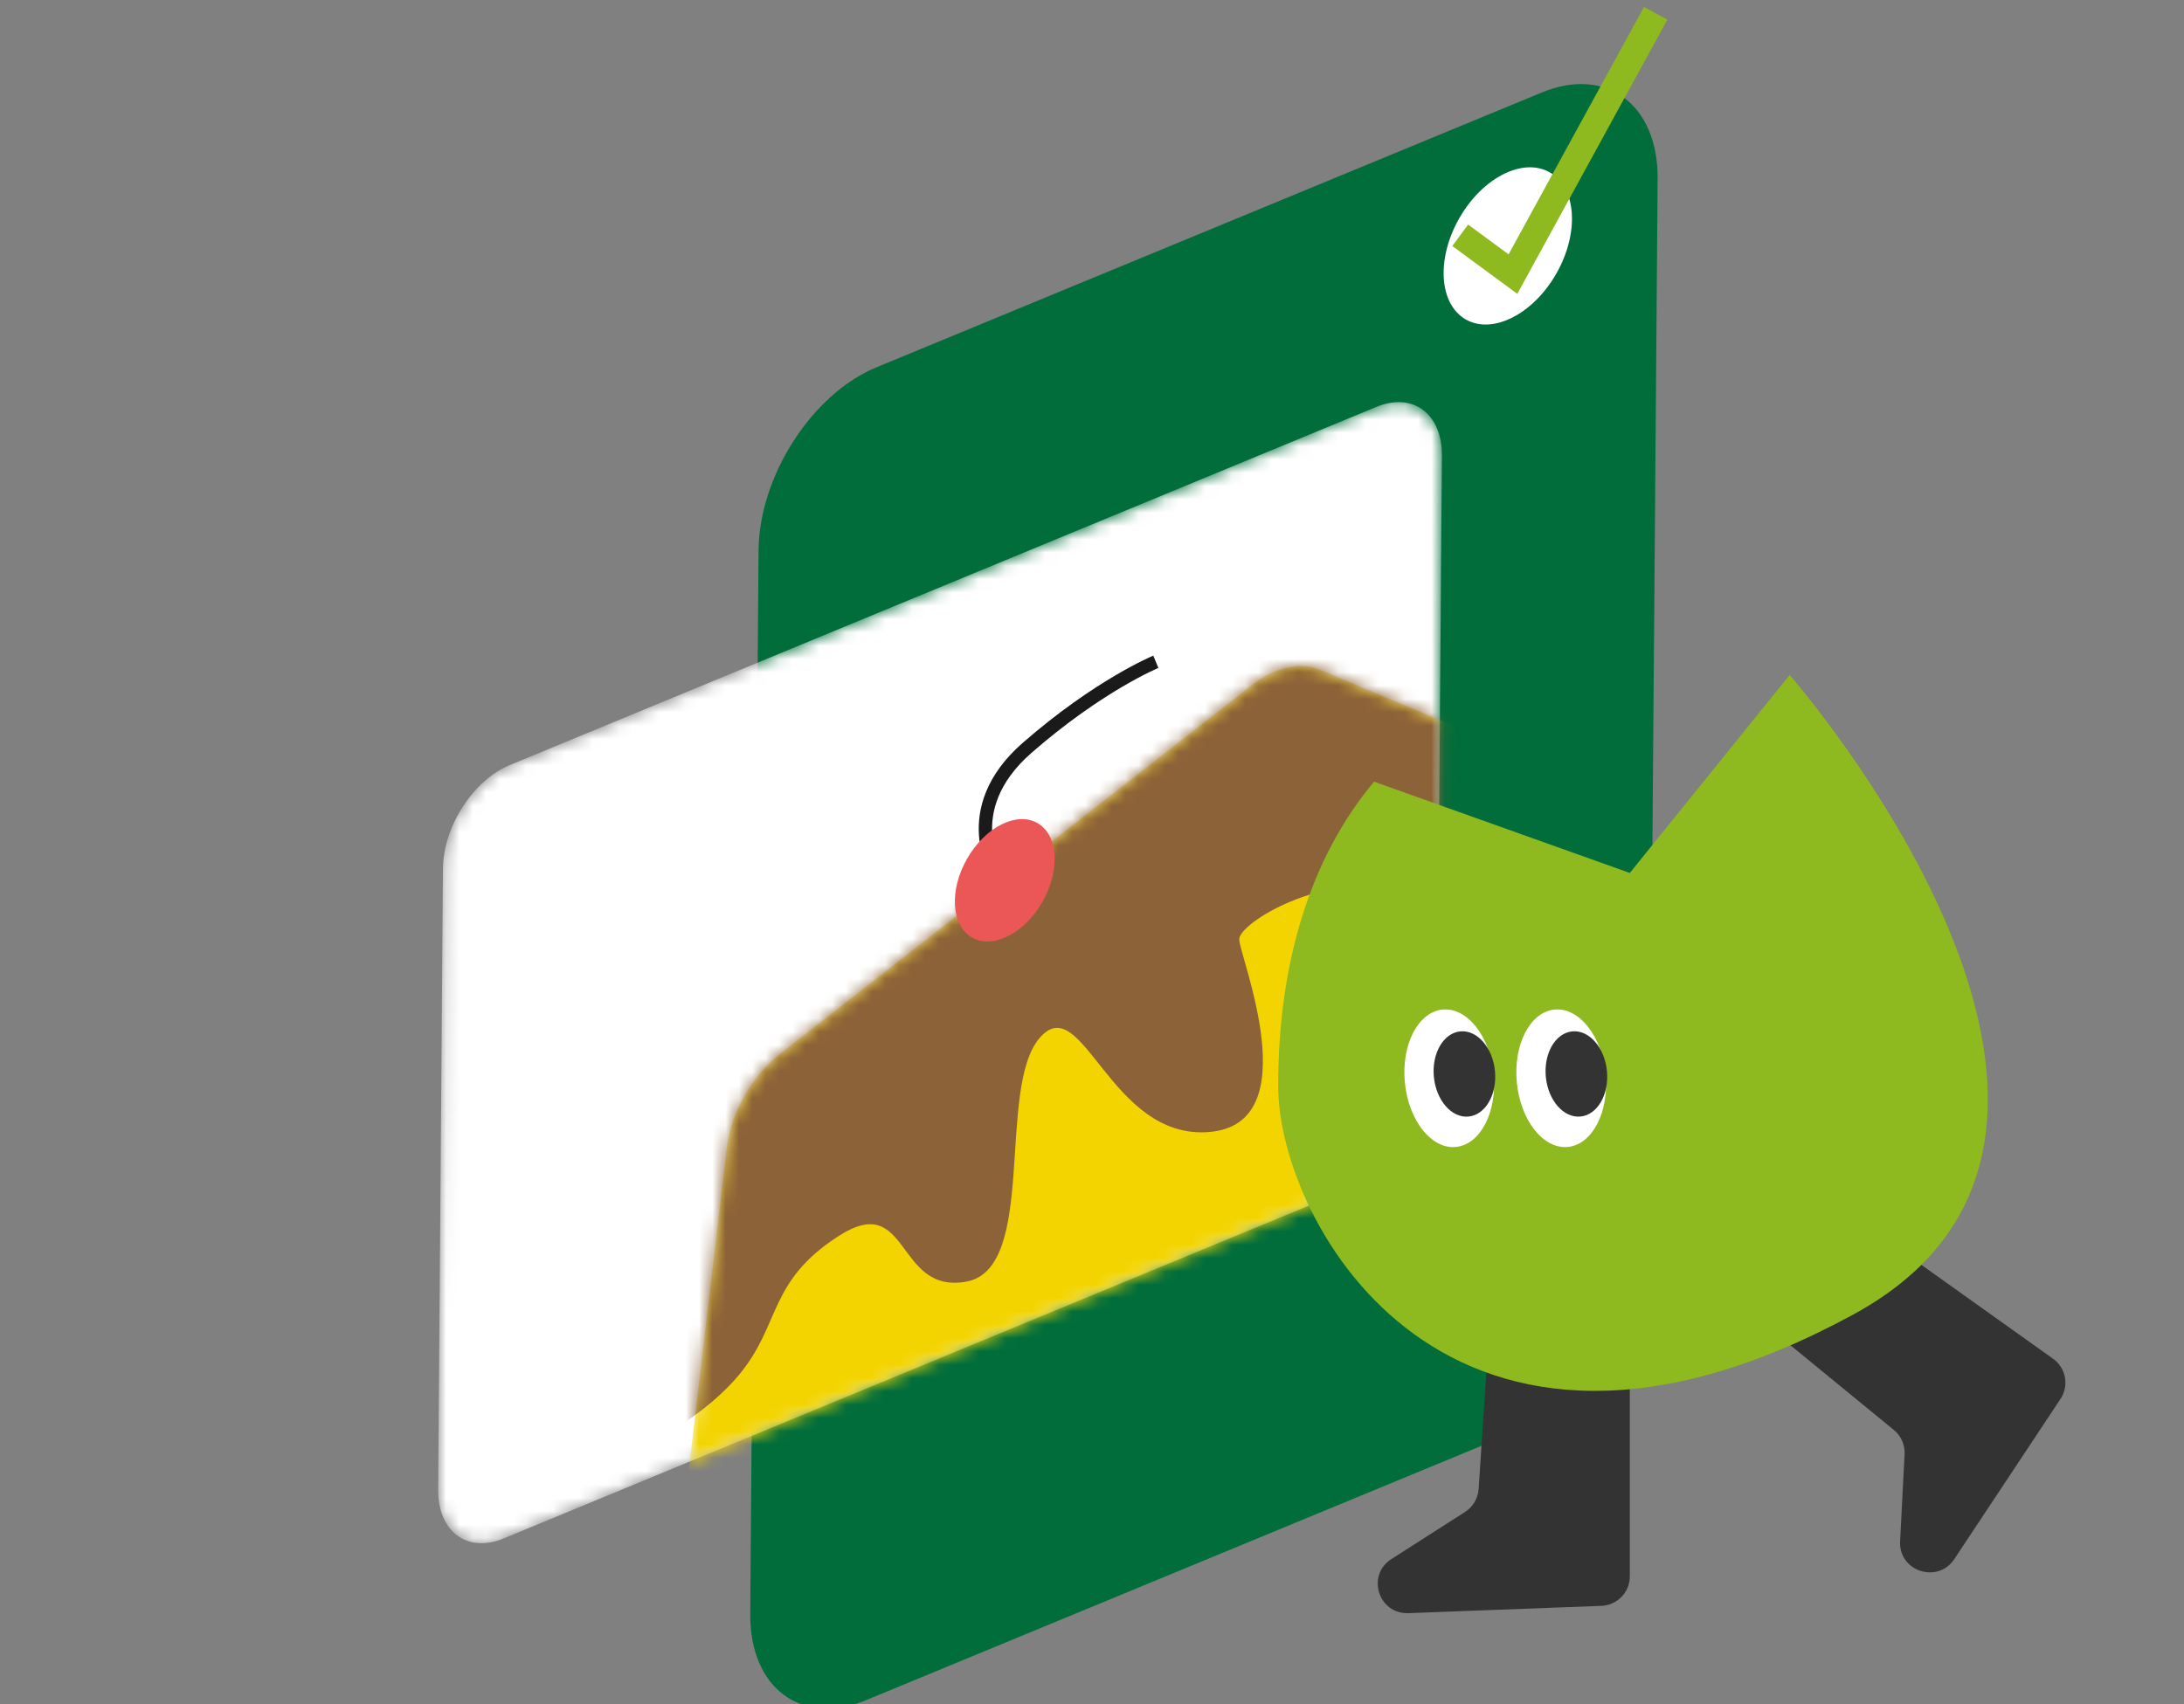 <svg width="164" height="128" viewBox="0 0 164 128" fill="none" xmlns="http://www.w3.org/2000/svg">
<rect x="0" y="0" width="164" height="128" fill="#808080" stroke="none"/>
<path d="M114.992 107.046L65.038 127.696C60.189 129.702 56.288 126.788 56.336 121.199L56.961 41.345C57.008 35.756 60.969 29.593 65.818 27.586L115.772 6.948C120.621 4.942 124.522 7.856 124.474 13.445L123.849 93.299C123.813 98.888 119.841 105.051 114.992 107.046Z" fill="#006D3B"/>
<path d="M116.882 20.523C118.614 17.466 118.379 14.069 116.358 12.936C114.337 11.802 111.295 13.361 109.564 16.418C107.832 19.475 108.067 22.872 110.088 24.005C112.109 25.139 115.151 23.58 116.882 20.523Z" fill="white"/>
<mask id="mask0_25_2270" style="mask-type:luminance" maskUnits="userSpaceOnUse" x="32" y="30" width="77" height="86">
<path d="M102.912 88.641L37.823 115.55C35.087 116.684 32.878 115.036 32.902 111.883L33.262 65.244C33.286 62.079 35.531 58.604 38.267 57.469L103.356 30.561C106.092 29.426 108.301 31.074 108.277 34.227L107.917 80.866C107.893 84.019 105.66 87.507 102.912 88.641Z" fill="white"/>
</mask>
<g mask="url(#mask0_25_2270)">
<path d="M102.912 88.641L37.823 115.55C35.087 116.684 32.878 115.036 32.902 111.883L33.262 65.244C33.286 62.079 35.531 58.604 38.267 57.469L103.356 30.561C106.092 29.426 108.301 31.074 108.277 34.227L107.917 80.866C107.893 84.019 105.66 87.507 102.912 88.641Z" fill="white"/>
</g>
<mask id="mask1_25_2270" style="mask-type:luminance" maskUnits="userSpaceOnUse" x="32" y="30" width="77" height="86">
<path d="M102.912 88.641L37.823 115.55C35.087 116.684 32.878 115.036 32.902 111.883L33.262 65.244C33.286 62.079 35.531 58.604 38.267 57.469L103.356 30.561C106.092 29.426 108.301 31.074 108.277 34.227L107.917 80.866C107.893 84.019 105.66 87.507 102.912 88.641Z" fill="white"/>
</mask>
<g mask="url(#mask1_25_2270)">
<mask id="mask2_25_2270" style="mask-type:luminance" maskUnits="userSpaceOnUse" x="50" y="50" width="78" height="80">
<path d="M50.09 124.208L54.567 86.24C54.879 83.577 56.44 80.818 58.564 79.158L93.971 51.473C95.723 50.112 97.62 49.67 99.096 50.291L124.853 61.099C128.574 62.664 127.733 69.675 123.388 73.306L57.748 128.15C53.655 131.566 49.478 129.416 50.09 124.208Z" fill="white"/>
</mask>
<g mask="url(#mask2_25_2270)">
<path d="M50.09 124.208L54.567 86.24C54.879 83.577 56.44 80.818 58.564 79.158L93.971 51.473C95.723 50.112 97.62 49.67 99.096 50.291L124.853 61.099C128.574 62.664 127.733 69.675 123.388 73.306L57.748 128.15C53.655 131.566 49.478 129.416 50.09 124.208Z" fill="#F3D400"/>
</g>
<mask id="mask3_25_2270" style="mask-type:luminance" maskUnits="userSpaceOnUse" x="50" y="50" width="78" height="80">
<path d="M50.09 124.208L54.567 86.24C54.879 83.577 56.44 80.818 58.564 79.158L93.971 51.473C95.723 50.112 97.62 49.67 99.096 50.291L124.853 61.099C128.574 62.664 127.733 69.675 123.388 73.306L57.748 128.15C53.655 131.566 49.478 129.416 50.09 124.208Z" fill="white"/>
</mask>
<g mask="url(#mask3_25_2270)">
<path d="M45.935 83.852L100.738 42.719L115.621 52.584C115.621 52.584 110.16 68.397 104.83 66.904C99.501 65.411 93.056 69.305 93.056 70.547C93.044 71.777 98.289 84.401 90.812 85.022C83.334 85.655 81.282 74.178 78.053 77.976C74.825 81.774 77.921 95.282 72.568 96.261C67.215 97.24 68.343 89.382 62.978 92.833C57.613 96.285 58.657 99.546 55.417 103.355C52.188 107.153 46.823 109.375 46.823 109.375L45.935 83.852Z" fill="#8C6239"/>
</g>
<path d="M74.922 65.71C74.922 65.71 71.754 60.861 77.131 56.167C82.508 51.473 86.793 49.706 86.793 49.706" stroke="#1A1A1A" stroke-miterlimit="10"/>
<path d="M78.293 67.713C79.64 65.334 79.46 62.692 77.889 61.811C76.318 60.93 73.953 62.144 72.605 64.523C71.258 66.902 71.439 69.544 73.009 70.425C74.58 71.306 76.945 70.092 78.293 67.713Z" fill="#EB5757"/>
</g>
<path d="M109.649 17.673L113.609 20.587L124.328 1" stroke="#8EB91F" stroke-width="2" stroke-miterlimit="10"/>
<path d="M122.386 101.719V118.403C122.386 119.586 121.45 120.565 120.249 120.613L105.763 121.162C103.506 121.246 102.582 118.32 104.478 117.102L110.023 113.554C110.611 113.172 110.984 112.539 111.032 111.847L111.752 101.014C111.836 99.784 112.928 98.852 114.164 98.96L120.345 99.521C121.51 99.628 122.386 100.584 122.386 101.719Z" fill="#333333"/>
<path d="M140.534 92.332L154.168 102.053C155.14 102.746 155.381 104.072 154.732 105.063L146.751 117.102C145.503 118.977 142.574 118.022 142.682 115.776L143.018 109.22C143.054 108.527 142.754 107.846 142.214 107.404L133.788 100.501C132.828 99.713 132.708 98.291 133.524 97.36L137.581 92.678C138.325 91.818 139.609 91.675 140.534 92.332Z" fill="#333333"/>
<path d="M103.181 58.71L122.385 65.566L134.387 50.696C134.387 50.696 164.393 84.998 139.188 98.721C108.81 115.262 95.98 91.865 95.98 81.57C95.98 72.362 98.38 64.431 103.181 58.71Z" fill="#8EB91F"/>
<path d="M109.323 86.147C111.164 85.972 112.434 83.52 112.16 80.67C111.886 77.82 110.171 75.652 108.33 75.827C106.489 76.003 105.219 78.455 105.493 81.305C105.767 84.155 107.482 86.323 109.323 86.147Z" fill="white"/>
<path d="M110.273 83.863C111.54 83.743 112.43 82.213 112.26 80.446C112.09 78.68 110.925 77.346 109.658 77.466C108.391 77.587 107.502 79.117 107.672 80.883C107.842 82.65 109.006 83.984 110.273 83.863Z" fill="#333333"/>
<path d="M117.731 86.147C119.572 85.971 120.842 83.519 120.568 80.669C120.294 77.819 118.579 75.651 116.738 75.826C114.897 76.002 113.627 78.454 113.901 81.304C114.175 84.154 115.89 86.322 117.731 86.147Z" fill="white"/>
<path d="M118.681 83.862C119.948 83.742 120.838 82.212 120.668 80.446C120.498 78.679 119.333 77.345 118.066 77.466C116.799 77.587 115.909 79.116 116.079 80.883C116.249 82.649 117.414 83.983 118.681 83.862Z" fill="#333333"/>
</svg>
